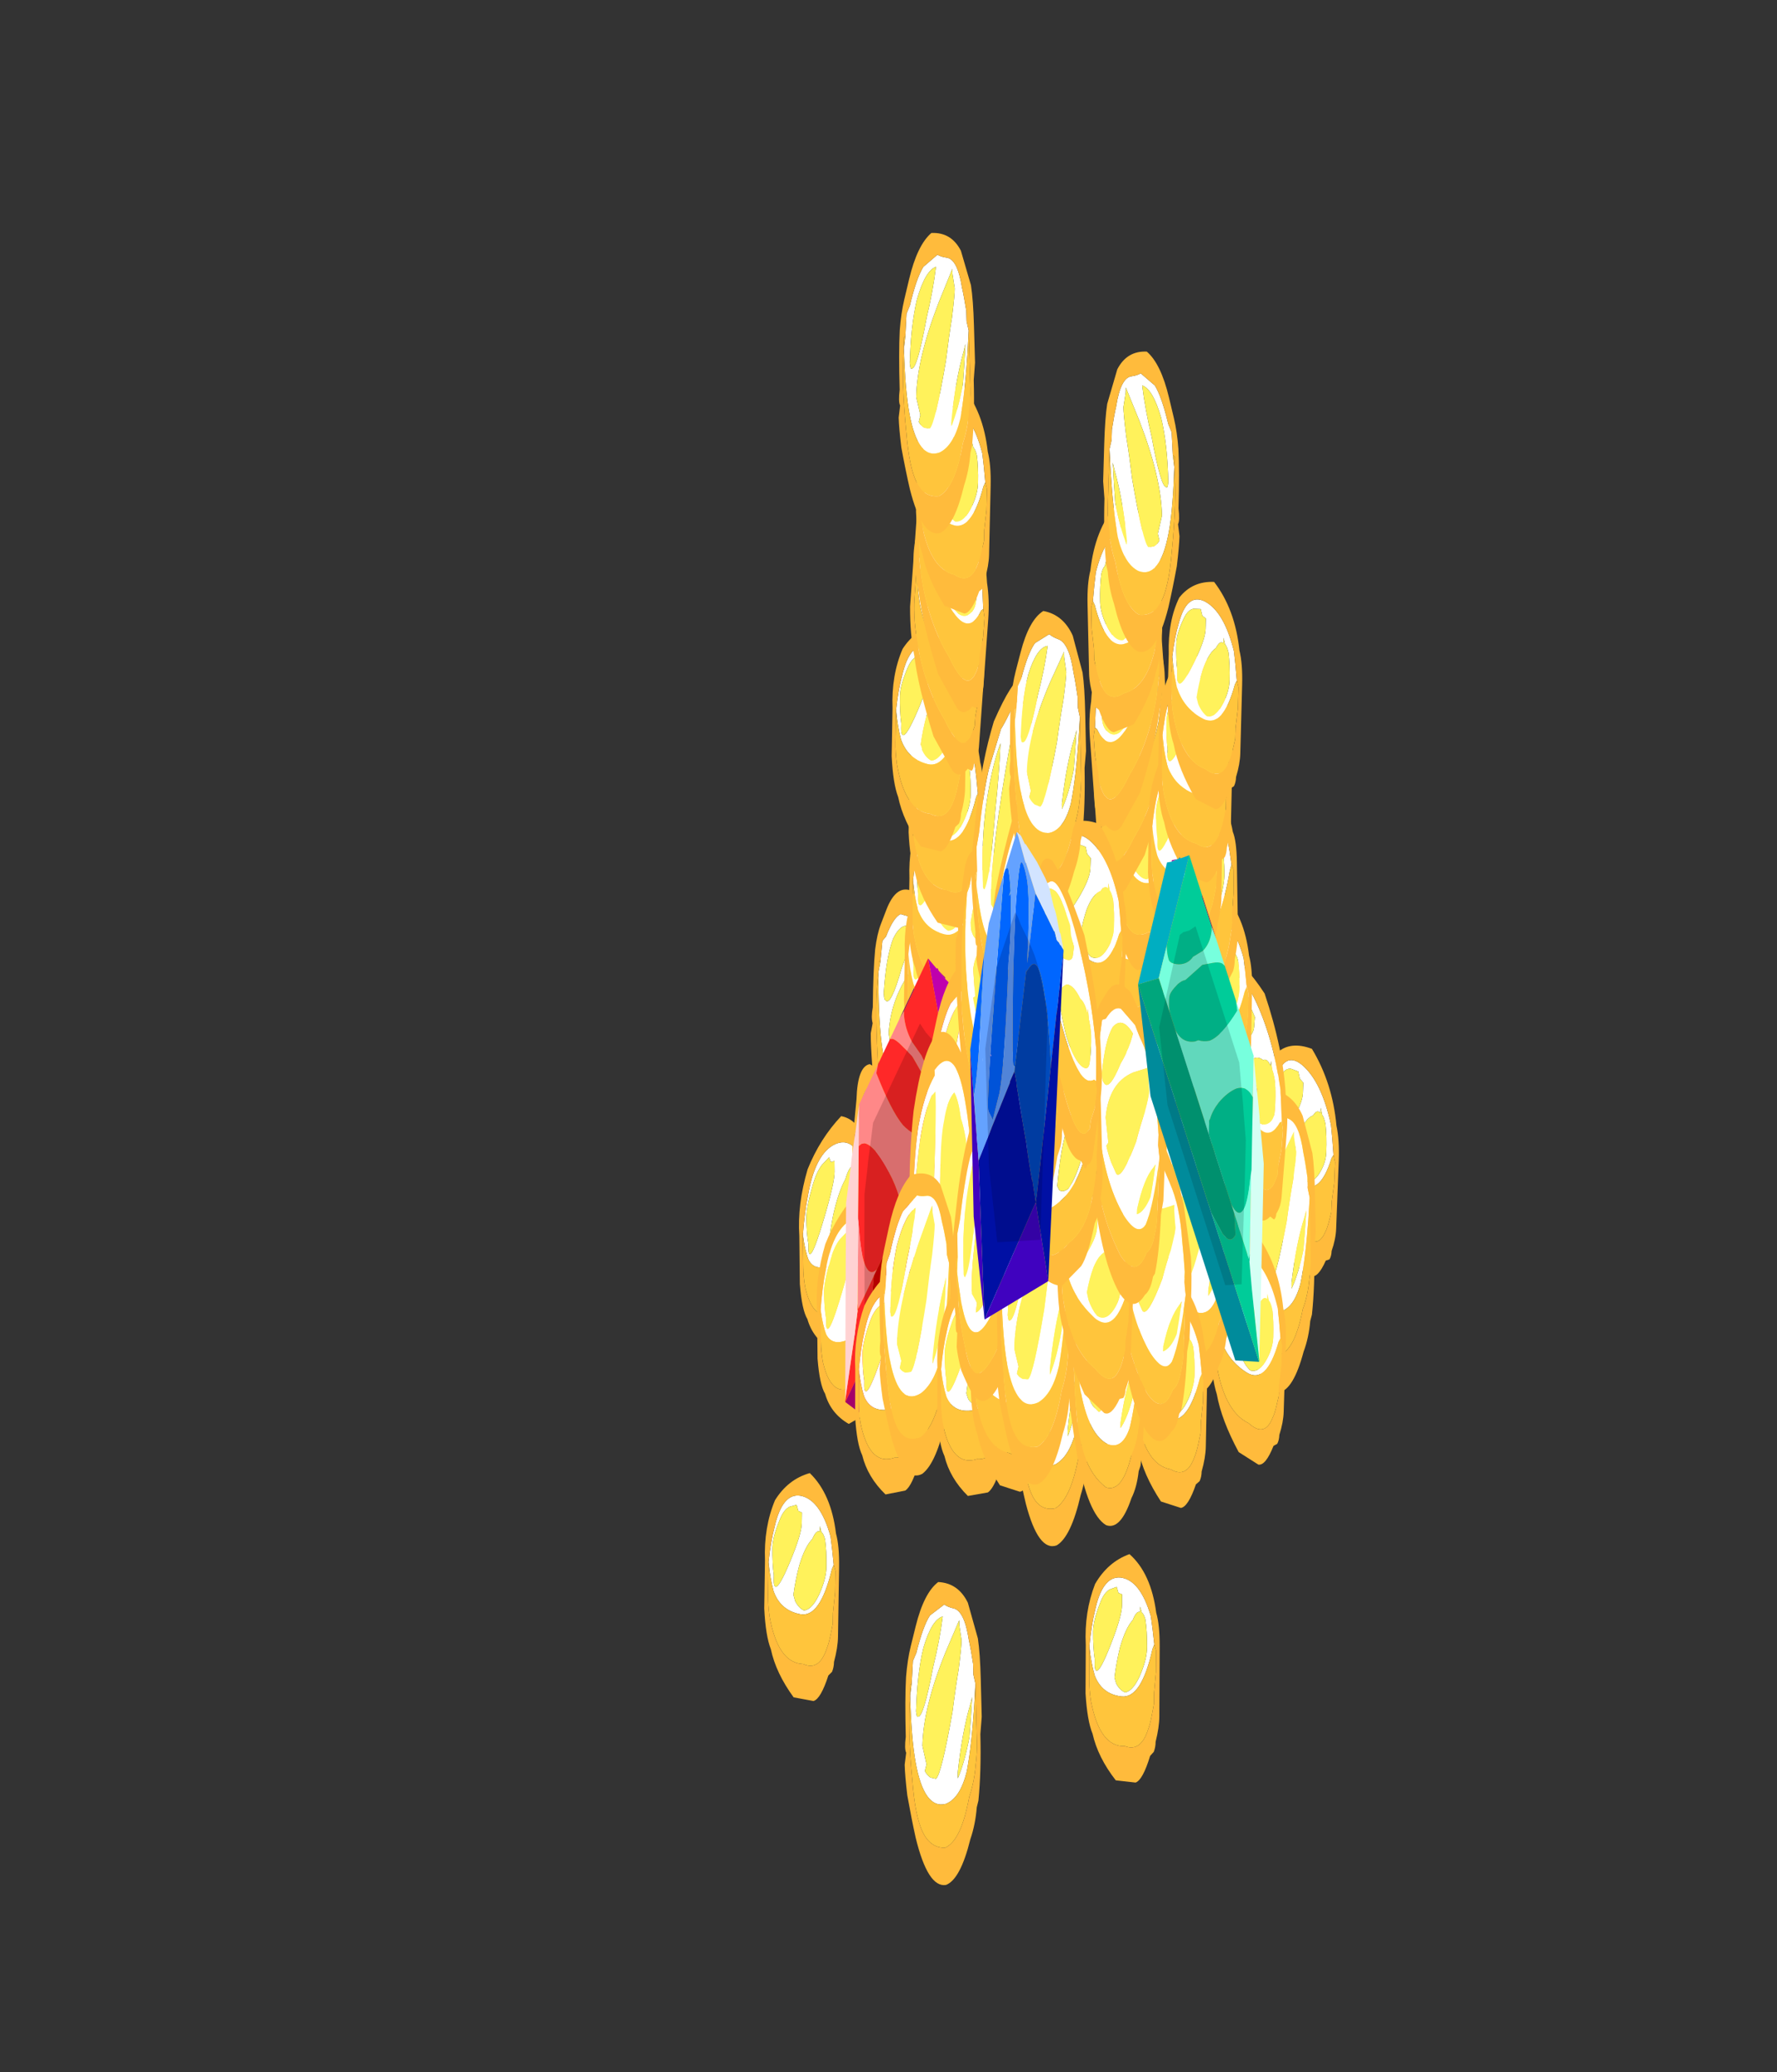 <?xml version="1.0" encoding="UTF-8" standalone="no"?>
<svg xmlns:ffdec="https://www.free-decompiler.com/flash" xmlns:xlink="http://www.w3.org/1999/xlink" ffdec:objectType="frame" height="134.5px" width="115.35px" xmlns="http://www.w3.org/2000/svg">
  <rect width="100%" height="100%" fill="#333333" stroke="none"/>
  <g transform="matrix(1.0, 0.0, 0.0, 1.0, 69.0, 110.95)">
    <use ffdec:characterId="74" height="1.9" transform="matrix(7.0, -0.245, 0.0, 7.0, -31.4, -2.019)" width="7.55" xlink:href="#shape0"/>
    <use ffdec:characterId="75" height="2.15" transform="matrix(2.277, 2.578, -0.26, 6.777, 13.429, -45.96)" width="2.05" xlink:href="#shape1"/>
    <use ffdec:characterId="76" height="2.85" transform="matrix(2.318, -1.324, 0.134, 6.898, 11.217, -38.833)" width="2.15" xlink:href="#shape2"/>
    <use ffdec:characterId="75" height="2.15" transform="matrix(2.136, 5.056, -0.51, 6.357, 10.527, -52.524)" width="2.05" xlink:href="#shape1"/>
    <use ffdec:characterId="76" height="2.85" transform="matrix(2.299, 2.093, -0.211, 6.843, 8.116, -48.108)" width="2.15" xlink:href="#shape2"/>
    <use ffdec:characterId="75" height="2.15" transform="matrix(2.308, -1.653, 0.167, 6.87, 3.693, -57.156)" width="2.05" xlink:href="#shape1"/>
    <use ffdec:characterId="75" height="2.15" transform="matrix(2.324, -0.718, 0.073, 6.92, -17.186, -37.637)" width="2.05" xlink:href="#shape1"/>
    <use ffdec:characterId="75" height="2.15" transform="matrix(2.324, -0.718, 0.073, 6.92, -16.036, -32.787)" width="2.05" xlink:href="#shape1"/>
    <use ffdec:characterId="75" height="2.15" transform="matrix(2.073, 5.69, -0.574, 6.171, -12.829, -45.766)" width="2.05" xlink:href="#shape1"/>
    <use ffdec:characterId="76" height="2.85" transform="matrix(2.317, 0.673, -0.068, 6.897, -12.378, -53.877)" width="2.15" xlink:href="#shape2"/>
    <use ffdec:characterId="75" height="2.15" transform="matrix(2.321, 1.214, -0.122, 6.91, -9.693, -40.145)" width="2.05" xlink:href="#shape1"/>
    <use ffdec:characterId="75" height="2.15" transform="matrix(2.321, 1.214, -0.122, 6.91, -9.693, -44.795)" width="2.05" xlink:href="#shape1"/>
    <use ffdec:characterId="75" height="2.15" transform="matrix(2.321, 1.214, -0.122, 6.91, -10.143, -49.645)" width="2.05" xlink:href="#shape1"/>
    <use ffdec:characterId="75" height="2.15" transform="matrix(2.321, 1.214, -0.122, 6.91, -10.143, -56.045)" width="2.05" xlink:href="#shape1"/>
    <use ffdec:characterId="75" height="2.15" transform="matrix(2.321, 1.214, -0.122, 6.91, -9.843, -60.846)" width="2.05" xlink:href="#shape1"/>
    <use ffdec:characterId="75" height="2.15" transform="matrix(2.321, 1.214, -0.122, 6.91, -9.843, -66.945)" width="2.05" xlink:href="#shape1"/>
    <use ffdec:characterId="75" height="2.15" transform="matrix(2.321, 1.214, -0.123, 6.91, -10.941, -71.895)" width="2.05" xlink:href="#shape1"/>
    <use ffdec:characterId="75" height="2.15" transform="matrix(2.169, 4.592, -0.463, 6.455, -9.252, -80.932)" width="2.05" xlink:href="#shape1"/>
    <use ffdec:characterId="75" height="2.15" transform="matrix(2.169, 4.592, -0.463, 6.455, -8.951, -84.982)" width="2.05" xlink:href="#shape1"/>
    <use ffdec:characterId="75" height="2.15" transform="matrix(2.31, 1.543, -0.156, 6.876, -9.314, -87.722)" width="2.05" xlink:href="#shape1"/>
    <use ffdec:characterId="76" height="2.85" transform="matrix(2.296, -1.976, 0.199, 6.833, -10.953, -93.752)" width="2.15" xlink:href="#shape2"/>
    <use ffdec:characterId="75" height="2.15" transform="matrix(-2.321, 1.214, 0.122, 6.91, 6.593, -32.446)" width="2.05" xlink:href="#shape1"/>
    <use ffdec:characterId="75" height="2.15" transform="matrix(-2.321, 1.214, 0.122, 6.91, 6.593, -37.096)" width="2.05" xlink:href="#shape1"/>
    <use ffdec:characterId="75" height="2.15" transform="matrix(-2.321, 1.214, 0.122, 6.91, 7.043, -41.946)" width="2.05" xlink:href="#shape1"/>
    <use ffdec:characterId="75" height="2.15" transform="matrix(-2.321, 1.214, 0.122, 6.91, 7.043, -48.346)" width="2.05" xlink:href="#shape1"/>
    <use ffdec:characterId="75" height="2.15" transform="matrix(-2.321, 1.214, 0.122, 6.91, 6.743, -53.145)" width="2.05" xlink:href="#shape1"/>
    <use ffdec:characterId="75" height="2.15" transform="matrix(-2.321, 1.214, 0.122, 6.91, 6.743, -59.245)" width="2.05" xlink:href="#shape1"/>
    <use ffdec:characterId="75" height="2.15" transform="matrix(-2.321, 1.214, 0.123, 6.91, 7.841, -64.195)" width="2.05" xlink:href="#shape1"/>
    <use ffdec:characterId="75" height="2.15" transform="matrix(-2.169, 4.592, 0.463, 6.455, 6.152, -73.232)" width="2.05" xlink:href="#shape1"/>
    <use ffdec:characterId="75" height="2.15" transform="matrix(-2.169, 4.592, 0.463, 6.455, 5.851, -77.282)" width="2.05" xlink:href="#shape1"/>
    <use ffdec:characterId="75" height="2.15" transform="matrix(-2.31, 1.543, 0.156, 6.876, 6.214, -80.022)" width="2.05" xlink:href="#shape1"/>
    <use ffdec:characterId="76" height="2.85" transform="matrix(-2.296, -1.976, -0.199, 6.833, 7.853, -86.052)" width="2.15" xlink:href="#shape2"/>
    <use ffdec:characterId="77" height="9.45" transform="matrix(-0.369, 0.781, 0.144, 2.004, -6.783, -52.916)" width="22.85" xlink:href="#shape3"/>
    <use ffdec:characterId="75" height="2.15" transform="matrix(2.321, 1.214, -0.122, 6.91, 6.457, -37.946)" width="2.05" xlink:href="#shape1"/>
    <use ffdec:characterId="75" height="2.15" transform="matrix(2.321, 1.214, -0.122, 6.91, 6.757, -42.745)" width="2.05" xlink:href="#shape1"/>
    <use ffdec:characterId="75" height="2.15" transform="matrix(2.321, 1.214, -0.122, 6.91, 6.757, -48.846)" width="2.05" xlink:href="#shape1"/>
    <use ffdec:characterId="75" height="2.15" transform="matrix(2.321, 1.214, -0.123, 6.91, 7.609, -54.395)" width="2.05" xlink:href="#shape1"/>
    <use ffdec:characterId="75" height="2.15" transform="matrix(2.321, -1.049, 0.105, 6.91, 6.452, -58.019)" width="2.05" xlink:href="#shape1"/>
    <use ffdec:characterId="75" height="2.15" transform="matrix(2.321, 1.006, -0.101, 6.912, 5.665, -64.331)" width="2.05" xlink:href="#shape1"/>
    <use ffdec:characterId="75" height="2.15" transform="matrix(2.31, 1.543, -0.156, 6.876, 6.386, -70.272)" width="2.05" xlink:href="#shape1"/>
    <use ffdec:characterId="75" height="2.15" transform="matrix(2.301, 1.815, -0.183, 6.85, 7.05, -75.355)" width="2.05" xlink:href="#shape1"/>
    <use ffdec:characterId="75" height="2.15" transform="matrix(2.336, 0.898, -0.034, 6.976, 1.515, -11.146)" width="2.05" xlink:href="#shape1"/>
    <use ffdec:characterId="76" height="2.85" transform="matrix(2.318, -1.769, 0.178, 6.899, -10.533, -6.399)" width="2.15" xlink:href="#shape2"/>
    <use ffdec:characterId="75" height="2.15" transform="matrix(2.333, 1.067, -0.108, 6.944, -19.234, -16.609)" width="2.05" xlink:href="#shape1"/>
    <use ffdec:characterId="78" height="3.45" transform="matrix(2.352, 2.144, -0.216, 7.0, 5.214, -47.995)" width="1.9" xlink:href="#shape4"/>
    <use ffdec:characterId="75" height="2.15" transform="matrix(2.334, 0.169, -0.017, 6.948, -13.466, -29.023)" width="2.05" xlink:href="#shape1"/>
    <use ffdec:characterId="76" height="2.85" transform="matrix(2.285, -2.597, 0.262, 6.803, -9.181, -45.44)" width="2.15" xlink:href="#shape2"/>
    <use ffdec:characterId="76" height="2.85" transform="matrix(2.178, 4.613, -0.465, 6.482, -6.267, -59.42)" width="2.15" xlink:href="#shape2"/>
    <use ffdec:characterId="76" height="2.85" transform="matrix(1.987, -6.567, 0.662, 5.912, -6.574, -57.223)" width="2.15" xlink:href="#shape2"/>
    <use ffdec:characterId="75" height="2.15" transform="matrix(2.167, -4.888, 0.493, 6.451, -5.111, -54.519)" width="2.05" xlink:href="#shape1"/>
    <use ffdec:characterId="75" height="2.15" transform="matrix(2.293, 2.594, -0.262, 6.824, -0.384, -60.572)" width="2.05" xlink:href="#shape1"/>
    <use ffdec:characterId="78" height="3.45" transform="matrix(2.337, -2.656, 0.268, 6.955, -10.4, -41.316)" width="1.9" xlink:href="#shape4"/>
    <use ffdec:characterId="76" height="2.85" transform="matrix(2.286, -2.598, 0.262, 6.803, -12.282, -31.939)" width="2.15" xlink:href="#shape2"/>
    <use ffdec:characterId="75" height="2.15" transform="matrix(2.302, 2.099, -0.212, 6.853, 9.906, -33.209)" width="2.05" xlink:href="#shape1"/>
    <use ffdec:characterId="76" height="2.85" transform="matrix(2.333, -0.011, 0.001, 6.942, 6.048, -40.356)" width="2.15" xlink:href="#shape2"/>
    <use ffdec:characterId="76" height="2.85" transform="matrix(2.315, -1.448, 0.146, 6.892, -3.707, -69.769)" width="2.15" xlink:href="#shape2"/>
    <use ffdec:characterId="75" height="2.15" transform="matrix(2.352, 0.224, -0.022, 7.0, -8.125, -29.085)" width="2.05" xlink:href="#shape1"/>
    <use ffdec:characterId="75" height="2.15" transform="matrix(2.338, 1.393, -0.141, 6.959, -5.774, -30.681)" width="2.05" xlink:href="#shape1"/>
    <use ffdec:characterId="76" height="2.85" transform="matrix(2.314, -2.219, 0.224, 6.886, -3.48, -27.93)" width="2.15" xlink:href="#shape2"/>
    <use ffdec:characterId="75" height="2.15" transform="matrix(2.338, 1.393, -0.141, 6.959, 4.676, -29.631)" width="2.05" xlink:href="#shape1"/>
    <use ffdec:characterId="76" height="2.85" transform="matrix(2.352, 0.0, 0.0, 7.0, 0.328, -31.9)" width="2.15" xlink:href="#shape2"/>
    <use ffdec:characterId="76" height="2.85" transform="matrix(2.295, 2.658, -0.268, 6.83, 3.698, -40.406)" width="2.15" xlink:href="#shape2"/>
    <use ffdec:characterId="76" height="2.85" transform="matrix(2.037, -6.273, 0.632, 6.06, -7.817, -32.309)" width="2.15" xlink:href="#shape2"/>
    <use ffdec:characterId="76" height="2.85" transform="matrix(2.313, -2.218, 0.223, 6.886, -4.628, -31.931)" width="2.15" xlink:href="#shape2"/>
    <use ffdec:characterId="75" height="2.15" transform="matrix(2.292, 2.825, -0.284, 6.822, 0.062, -37.511)" width="2.05" xlink:href="#shape1"/>
    <use ffdec:characterId="76" height="2.85" transform="matrix(2.295, 2.656, -0.268, 6.83, 1.998, -49.304)" width="2.15" xlink:href="#shape2"/>
    <use ffdec:characterId="75" height="2.15" transform="matrix(2.327, -1.734, 0.175, 6.925, -2.443, -40.88)" width="2.05" xlink:href="#shape1"/>
    <use ffdec:characterId="75" height="2.15" transform="matrix(2.27, -3.189, 0.322, 6.756, -5.027, -42.313)" width="2.05" xlink:href="#shape1"/>
    <use ffdec:characterId="75" height="2.15" transform="matrix(1.891, 7.491, -0.755, 5.63, -0.875, -59.225)" width="2.05" xlink:href="#shape1"/>
    <use ffdec:characterId="79" height="17.65" transform="matrix(0.23, -1.255, 0.231, 1.249, -7.321, -37.345)" width="20.7" xlink:href="#shape5"/>
    <use ffdec:characterId="80" height="9.45" transform="matrix(0.344, 1.072, -0.197, 1.871, 6.359, -61.173)" width="22.85" xlink:href="#shape6"/>
  </g>
  <defs>
    <g id="shape0" transform="matrix(1.0, 0.0, 0.0, 1.0, 1.15, 0.75)">
      <path d="M2.0 -0.5 Q2.7 -0.85 3.6 -0.65 4.15 -0.65 4.7 -0.5 4.9 -0.5 5.1 -0.4 5.3 -0.35 5.9 0.0 6.5 0.35 6.35 0.45 L6.3 0.55 Q5.85 1.0 5.2 0.95 4.65 0.95 4.1 0.95 3.5 1.1 2.9 1.1 2.35 1.1 2.0 1.15 1.6 1.2 1.4 1.05 L1.3 1.05 Q0.3 1.25 -0.65 0.8 -0.75 0.7 -0.8 0.65 L-0.95 0.6 Q-1.35 0.45 -1.0 0.15 0.2 -0.95 1.85 -0.5 1.9 -0.5 2.0 -0.5" fill="#444444" fill-opacity="0.0" fill-rule="evenodd" stroke="none"/>
    </g>
    <g id="shape1" transform="matrix(1.0, 0.0, 0.0, 1.0, 1.05, 2.0)">
      <path d="M0.5 -1.5 L0.45 -1.55 0.45 -1.5 Q0.35 -1.5 0.25 -1.4 0.05 -1.3 -0.1 -1.1 -0.2 -0.95 -0.25 -0.8 L-0.2 -0.75 Q-0.1 -0.7 0.05 -0.7 0.3 -0.75 0.5 -0.95 0.65 -1.1 0.65 -1.2 0.65 -1.35 0.6 -1.45 0.55 -1.5 0.5 -1.5 M0.85 -1.25 L0.8 -1.2 Q0.5 -0.7 -0.05 -0.65 -0.6 -0.6 -0.8 -0.75 -0.9 -0.85 -0.95 -1.0 -0.9 -1.2 -0.8 -1.35 -0.6 -1.7 -0.1 -1.75 0.45 -1.8 0.75 -1.5 0.8 -1.4 0.85 -1.25 M-0.8 -0.9 L-0.8 -0.85 Q-0.8 -0.8 -0.75 -0.8 -0.65 -0.8 -0.35 -1.1 -0.05 -1.4 -0.05 -1.5 -0.05 -1.55 -0.05 -1.6 L-0.15 -1.6 -0.2 -1.65 -0.4 -1.6 Q-0.55 -1.55 -0.65 -1.45 -0.85 -1.25 -0.85 -1.15 -0.85 -1.0 -0.8 -0.9" fill="#ffffff" fill-rule="evenodd" stroke="none"/>
      <path d="M0.5 -1.5 Q0.55 -1.5 0.6 -1.45 0.65 -1.35 0.65 -1.2 0.65 -1.1 0.5 -0.95 0.3 -0.75 0.05 -0.7 -0.1 -0.7 -0.2 -0.75 L-0.25 -0.8 Q-0.2 -0.95 -0.1 -1.1 0.05 -1.3 0.25 -1.4 0.35 -1.5 0.45 -1.5 L0.45 -1.55 0.5 -1.5 M-0.8 -0.9 Q-0.85 -1.0 -0.85 -1.15 -0.85 -1.25 -0.65 -1.45 -0.55 -1.55 -0.4 -1.6 L-0.2 -1.65 -0.15 -1.6 -0.05 -1.6 Q-0.05 -1.55 -0.05 -1.5 -0.05 -1.4 -0.35 -1.1 -0.65 -0.8 -0.75 -0.8 -0.8 -0.8 -0.8 -0.85 L-0.8 -0.9" fill="#fff25b" fill-rule="evenodd" stroke="none"/>
      <path d="M0.85 -1.25 L0.9 -1.2 Q0.9 -1.1 0.9 -1.05 L0.9 -1.0 0.85 -0.8 0.85 -0.7 0.8 -0.6 Q0.75 -0.5 0.7 -0.45 0.5 -0.2 0.05 -0.2 -0.65 -0.1 -0.9 -0.5 -0.95 -0.6 -0.95 -0.7 L-0.95 -0.85 Q-0.95 -0.95 -0.95 -1.0 -0.9 -0.85 -0.8 -0.75 -0.6 -0.6 -0.05 -0.65 0.5 -0.7 0.8 -1.2 L0.85 -1.25" fill="#ffc53c" fill-rule="evenodd" stroke="none"/>
      <path d="M-0.95 -1.0 Q-0.95 -0.95 -0.95 -0.85 L-0.95 -0.7 Q-0.95 -0.6 -0.9 -0.5 -0.65 -0.1 0.05 -0.2 0.5 -0.2 0.7 -0.45 0.75 -0.5 0.8 -0.6 L0.85 -0.7 0.85 -0.8 0.9 -1.0 0.9 -1.05 Q0.9 -1.1 0.9 -1.2 L0.85 -1.25 Q0.8 -1.4 0.75 -1.5 0.45 -1.8 -0.1 -1.75 -0.6 -1.7 -0.8 -1.35 -0.9 -1.2 -0.95 -1.0 M1.0 -1.25 L1.0 -0.85 Q1.0 -0.75 1.0 -0.65 L1.0 -0.6 Q1.0 -0.5 0.9 -0.35 0.9 -0.3 0.85 -0.25 L0.75 -0.2 Q0.55 0.05 0.35 0.1 L-0.2 0.15 Q-0.7 0.0 -0.85 -0.2 -1.0 -0.3 -1.05 -0.55 L-1.05 -0.65 Q-1.05 -0.7 -1.05 -0.75 -1.05 -0.8 -1.05 -1.0 -1.1 -1.3 -0.8 -1.6 -0.45 -1.85 0.15 -2.0 0.75 -1.9 0.9 -1.55 1.0 -1.45 1.0 -1.25" fill="#ffbb3c" fill-rule="evenodd" stroke="none"/>
    </g>
    <g id="shape2" transform="matrix(1.0, 0.0, 0.0, 1.0, 1.2, 2.25)">
      <path d="M0.4 -1.7 L0.4 -1.75 Q0.2 -1.65 0.0 -1.55 -0.65 -1.2 -0.7 -0.85 L-0.6 -0.65 -0.65 -0.6 Q-0.6 -0.55 -0.5 -0.5 L-0.35 -0.45 Q-0.2 -0.45 0.15 -0.95 0.25 -1.15 0.35 -1.3 0.45 -1.5 0.45 -1.55 L0.4 -1.7 M0.65 -0.9 Q0.4 -0.7 0.25 -0.35 L0.25 -0.3 Q0.45 -0.4 0.6 -0.6 0.65 -0.75 0.7 -0.95 L0.65 -0.9 M0.8 -1.05 L0.75 -0.85 Q0.65 -0.5 0.5 -0.3 0.3 -0.1 -0.1 -0.15 -0.7 -0.25 -0.9 -0.75 -1.0 -1.0 -1.0 -1.4 L-0.95 -1.5 -0.9 -1.7 -0.8 -1.75 Q-0.6 -1.95 -0.4 -2.0 L0.0 -2.0 Q0.1 -1.95 0.25 -1.9 0.55 -1.8 0.65 -1.5 0.7 -1.4 0.75 -1.25 L0.75 -1.15 0.8 -1.05 M-0.05 -1.9 Q-0.35 -1.95 -0.6 -1.75 -0.8 -1.55 -0.85 -1.2 L-0.85 -1.25 Q-0.85 -1.15 -0.8 -1.15 -0.65 -1.1 -0.35 -1.5 -0.15 -1.7 -0.05 -1.9" fill="#ffffff" fill-rule="evenodd" stroke="none"/>
      <path d="M0.65 -0.9 L0.7 -0.95 Q0.65 -0.75 0.6 -0.6 0.45 -0.4 0.25 -0.3 L0.25 -0.35 Q0.4 -0.7 0.65 -0.9 M0.4 -1.7 L0.45 -1.55 Q0.45 -1.5 0.35 -1.3 0.25 -1.15 0.15 -0.95 -0.2 -0.45 -0.35 -0.45 L-0.5 -0.5 Q-0.6 -0.55 -0.65 -0.6 L-0.6 -0.65 -0.7 -0.85 Q-0.65 -1.2 0.0 -1.55 0.2 -1.65 0.4 -1.75 L0.4 -1.7 M-0.05 -1.9 Q-0.15 -1.7 -0.35 -1.5 -0.65 -1.1 -0.8 -1.15 -0.85 -1.15 -0.85 -1.25 L-0.85 -1.2 Q-0.8 -1.55 -0.6 -1.75 -0.35 -1.95 -0.05 -1.9" fill="#fff25b" fill-rule="evenodd" stroke="none"/>
      <path d="M0.8 -1.05 L0.8 -0.95 Q0.8 -0.85 0.8 -0.7 L0.8 -0.5 Q0.8 -0.4 0.75 -0.3 0.7 -0.15 0.55 -0.05 0.3 0.3 -0.15 0.25 -0.55 0.15 -0.75 -0.05 -0.95 -0.25 -1.0 -0.6 -1.05 -0.85 -1.05 -1.05 -1.05 -1.25 -1.0 -1.4 L-1.0 -1.5 -0.95 -1.5 -1.0 -1.4 Q-1.0 -1.0 -0.9 -0.75 -0.7 -0.25 -0.1 -0.15 0.3 -0.1 0.5 -0.3 0.65 -0.5 0.75 -0.85 L0.8 -1.05" fill="#ffc53c" fill-rule="evenodd" stroke="none"/>
      <path d="M-0.95 -1.5 L-1.0 -1.5 -1.0 -1.4 Q-1.05 -1.25 -1.05 -1.05 -1.05 -0.85 -1.0 -0.6 -0.95 -0.25 -0.75 -0.05 -0.55 0.15 -0.15 0.25 0.3 0.3 0.55 -0.05 0.7 -0.15 0.75 -0.3 0.8 -0.4 0.8 -0.5 L0.8 -0.7 Q0.8 -0.85 0.8 -0.95 L0.8 -1.05 0.75 -1.15 0.75 -1.25 Q0.7 -1.4 0.65 -1.5 0.55 -1.8 0.25 -1.9 0.1 -1.95 0.0 -2.0 L-0.4 -2.0 Q-0.6 -1.95 -0.8 -1.75 L-0.9 -1.7 -0.95 -1.5 M0.95 -0.7 L0.9 -0.55 Q0.9 -0.2 0.8 0.05 L0.75 0.1 Q0.7 0.25 0.55 0.35 0.25 0.65 -0.15 0.6 -0.65 0.5 -0.95 -0.05 -1.05 -0.25 -1.15 -0.5 -1.2 -0.7 -1.2 -0.8 L-1.15 -0.9 Q-1.2 -0.95 -1.15 -1.05 -1.15 -1.4 -1.1 -1.6 -1.05 -1.75 -0.95 -1.85 -0.9 -1.9 -0.8 -2.0 -0.55 -2.25 -0.15 -2.25 0.4 -2.1 0.65 -1.85 L0.9 -1.45 Q0.95 -1.3 0.95 -1.05 0.95 -0.9 0.95 -0.7" fill="#ffbb3c" fill-rule="evenodd" stroke="none"/>
    </g>
    <g id="shape3" transform="matrix(1.0, 0.0, 0.0, 1.0, 11.05, 9.45)">
      <path d="M-3.3 -9.45 L-0.2 -9.45 -0.35 -9.45 -0.6 -9.45 -1.45 -9.4 -3.25 -9.4 -3.3 -9.45" fill="#660066" fill-rule="evenodd" stroke="none"/>
      <path d="M11.8 -1.95 L11.8 -1.9 11.8 -1.95 M11.6 -1.9 L11.8 -1.9 11.6 -1.9 M-7.1 -8.55 L-7.05 -8.55 -7.05 -8.6 -7.1 -8.55" fill="#bf00b1" fill-rule="evenodd" stroke="none"/>
      <path d="M7.35 -8.85 L7.4 -8.85 7.55 -8.75 7.25 -8.9 7.3 -8.9 7.35 -8.85 M-8.1 -7.85 L-8.1 -7.9 -6.9 -8.65 -7.05 -8.6 -7.05 -8.55 -7.1 -8.55 -7.15 -8.5 -8.1 -7.85" fill="#990095" fill-rule="evenodd" stroke="none"/>
      <path d="M-11.05 -1.9 L-8.75 -7.45 -8.1 -7.85 -7.15 -8.5 -7.1 -8.55 -7.05 -8.6 -6.9 -8.65 -5.7 -9.45 -7.55 -5.25 -8.2 -3.75 -11.05 -1.9" fill="#bf00ac" fill-rule="evenodd" stroke="none"/>
      <path d="M3.1 -9.45 L6.45 -9.45 6.95 -8.3 6.75 -8.25 Q5.9 -8.1 4.5 -7.2 3.25 -6.35 2.2 -5.4 1.4 -4.65 1.2 -4.25 L1.1 -4.15 1.1 -4.1 1.15 -4.05 Q1.15 -3.9 1.2 -3.8 L1.25 -3.75 -5.05 -3.75 Q-3.9 -3.95 -2.1 -5.05 L-1.65 -5.35 Q-0.85 -5.75 -0.05 -6.25 1.6 -7.35 3.45 -9.3 L3.1 -9.45 M-0.35 -9.45 L1.0 -9.45 0.6 -9.3 Q0.05 -9.05 -0.75 -8.55 L-2.2 -7.65 -4.35 -5.9 -4.5 -5.8 Q-4.9 -5.55 -5.4 -5.15 -6.4 -4.3 -6.4 -4.15 -6.45 -4.05 -6.35 -3.9 -6.3 -3.8 -6.1 -3.75 L-8.2 -3.75 -7.55 -5.25 Q-7.4 -5.05 -7.05 -5.05 -6.8 -5.05 -5.55 -5.75 -4.25 -6.5 -3.65 -7.1 L-2.35 -8.05 Q-1.4 -8.85 -1.4 -9.3 L-1.45 -9.4 -0.6 -9.45 -0.35 -9.45 M8.85 -3.95 L8.8 -3.8 8.8 -3.75 6.05 -3.75 5.5 -3.75 Q6.6 -3.95 7.2 -4.5 7.8 -5.05 7.8 -5.95 L7.85 -6.3 7.85 -6.2 8.85 -3.95" fill="#ff8888" fill-rule="evenodd" stroke="none"/>
      <path d="M-5.7 -9.45 L-3.3 -9.45 -3.25 -9.4 -1.45 -9.4 -1.4 -9.3 Q-1.4 -8.85 -2.35 -8.05 L-3.65 -7.1 Q-4.25 -6.5 -5.55 -5.75 -6.8 -5.05 -7.05 -5.05 -7.4 -5.05 -7.55 -5.25 L-5.7 -9.45 M-0.2 -9.45 L3.1 -9.45 3.45 -9.3 Q1.6 -7.35 -0.05 -6.25 -0.85 -5.75 -1.65 -5.35 L-2.1 -5.05 Q-3.9 -3.95 -5.05 -3.75 L-6.1 -3.75 Q-6.3 -3.8 -6.35 -3.9 -6.45 -4.05 -6.4 -4.15 -6.4 -4.3 -5.4 -5.15 -4.9 -5.55 -4.5 -5.8 L-4.35 -5.9 -2.2 -7.65 -0.75 -8.55 Q0.05 -9.05 0.6 -9.3 L1.0 -9.45 -0.35 -9.45 -0.2 -9.45 M1.25 -3.75 L1.2 -3.8 Q1.15 -3.9 1.15 -4.05 L1.1 -4.1 1.1 -4.15 1.2 -4.25 Q1.4 -4.65 2.2 -5.4 3.25 -6.35 4.5 -7.2 5.9 -8.1 6.75 -8.25 L6.95 -8.3 7.85 -6.3 7.8 -5.95 Q7.8 -5.05 7.2 -4.5 6.6 -3.95 5.5 -3.75 L2.7 -3.75 2.45 -3.75 1.25 -3.75 M2.8 -1.9 L4.6 -2.25 Q5.95 -2.6 6.55 -3.3 L6.05 -3.75 8.8 -3.75 8.8 -3.8 8.85 -3.95 8.95 -3.75 8.9 -3.75 9.7 -3.2 11.8 -1.95 11.8 -1.9 11.6 -1.9 2.8 -1.9" fill="#ff2828" fill-rule="evenodd" stroke="none"/>
      <path d="M2.7 -3.75 L2.45 -3.75 2.7 -3.75" fill="#ff66f3" fill-rule="evenodd" stroke="none"/>
      <path d="M11.8 -1.9 L8.4 0.0 -7.6 0.0 -11.05 -1.9 2.8 -1.9 11.6 -1.9 11.8 -1.9" fill="#a4006a" fill-rule="evenodd" stroke="none"/>
      <path d="M-6.1 -3.75 L-5.05 -3.75 1.25 -3.75 2.45 -3.75 2.7 -3.75 5.5 -3.75 6.05 -3.75 6.55 -3.3 Q5.95 -2.6 4.6 -2.25 L2.8 -1.9 -11.05 -1.9 -8.2 -3.75 -6.1 -3.75" fill="#d50000" fill-rule="evenodd" stroke="none"/>
      <path d="M7.35 -8.85 L7.3 -8.9 7.25 -8.9 7.55 -8.75 8.2 -8.35 Q8.2 -8.3 8.25 -8.3 L8.3 -8.25 9.5 -7.45 10.25 -5.7 11.8 -1.95 9.7 -3.2 8.9 -3.75 8.95 -3.75 8.85 -3.95 7.85 -6.2 7.85 -6.3 6.95 -8.3 6.45 -9.45 7.35 -8.85" fill="#ffd2d2" fill-rule="evenodd" stroke="none"/>
      <path d="M5.75 -7.25 L5.8 -7.2 6.6 -6.6 7.1 -5.35 8.15 -2.5 5.85 -1.15 -5.05 -1.15 -7.4 -2.5 -5.85 -6.6 -5.4 -6.95 -4.55 -7.5 -3.75 -8.1 4.5 -8.1 5.15 -7.65 5.25 -7.6 5.7 -7.3 5.75 -7.25" fill="#330000" fill-opacity="0.188" fill-rule="evenodd" stroke="none"/>
    </g>
    <g id="shape4" transform="matrix(1.0, 0.0, 0.0, 1.0, 1.0, 2.85)">
      <path d="M0.05 -2.0 Q-0.05 -1.9 -0.1 -1.6 -0.1 -1.55 -0.2 -1.1 -0.3 -0.75 -0.3 -0.55 L-0.2 0.0 Q0.1 0.05 0.3 -0.05 L0.3 -0.25 0.35 -0.45 0.5 -0.9 Q0.55 -1.15 0.6 -1.35 L0.65 -1.45 Q0.6 -1.7 0.5 -1.85 0.45 -2.05 0.35 -2.15 0.15 -2.15 0.05 -2.0 M0.75 -0.8 L0.75 -0.85 Q0.7 -0.65 0.65 -0.5 0.4 0.15 -0.15 0.15 -0.65 0.15 -0.8 -0.6 -0.9 -0.95 -0.9 -1.4 -0.9 -1.5 -0.85 -1.6 -0.8 -1.95 -0.65 -2.2 -0.45 -2.45 -0.15 -2.5 L-0.15 -2.55 Q0.45 -2.6 0.65 -1.9 0.75 -1.6 0.75 -1.05 L0.75 -0.8 M-0.7 -1.9 Q-0.85 -1.6 -0.85 -1.35 -0.85 -1.2 -0.8 -1.0 -0.75 -0.8 -0.7 -0.65 -0.45 -0.95 -0.4 -1.2 -0.3 -1.45 -0.25 -1.7 -0.15 -2.15 -0.15 -2.3 L-0.15 -2.35 -0.25 -2.35 Q-0.55 -2.25 -0.7 -1.9" fill="#ffffff" fill-rule="evenodd" stroke="none"/>
      <path d="M0.05 -2.0 Q0.15 -2.15 0.35 -2.15 0.45 -2.05 0.5 -1.85 0.6 -1.7 0.65 -1.45 L0.6 -1.35 Q0.55 -1.15 0.5 -0.9 L0.35 -0.45 0.3 -0.25 0.3 -0.05 Q0.1 0.05 -0.2 0.0 L-0.3 -0.55 Q-0.3 -0.75 -0.2 -1.1 -0.1 -1.55 -0.1 -1.6 -0.05 -1.9 0.05 -2.0 M-0.7 -1.9 Q-0.55 -2.25 -0.25 -2.35 L-0.15 -2.35 -0.15 -2.3 Q-0.15 -2.15 -0.25 -1.7 -0.3 -1.45 -0.4 -1.2 -0.45 -0.95 -0.7 -0.65 -0.75 -0.8 -0.8 -1.0 -0.85 -1.2 -0.85 -1.35 -0.85 -1.6 -0.7 -1.9" fill="#fff25b" fill-rule="evenodd" stroke="none"/>
      <path d="M-0.9 -1.4 Q-0.9 -0.95 -0.8 -0.6 -0.65 0.15 -0.15 0.15 0.4 0.15 0.65 -0.5 0.7 -0.65 0.75 -0.85 L0.75 -0.8 0.65 -0.25 Q0.45 0.35 -0.15 0.35 -0.7 0.3 -0.85 -0.45 -0.9 -0.75 -0.9 -1.3 L-0.9 -1.4" fill="#ffc53c" fill-rule="evenodd" stroke="none"/>
      <path d="M-0.9 -1.4 L-0.9 -1.3 Q-0.9 -0.75 -0.85 -0.45 -0.7 0.3 -0.15 0.35 0.45 0.35 0.65 -0.25 L0.75 -0.8 0.75 -1.05 Q0.75 -1.6 0.65 -1.9 0.45 -2.6 -0.15 -2.55 L-0.15 -2.5 Q-0.45 -2.45 -0.65 -2.2 -0.8 -1.95 -0.85 -1.6 -0.9 -1.5 -0.9 -1.4 M0.9 -1.3 Q0.9 0.65 -0.15 0.6 -0.65 0.55 -0.9 -0.15 -0.95 -0.4 -1.0 -0.65 -1.0 -0.85 -1.0 -0.95 -1.0 -1.9 -0.75 -2.4 -0.45 -2.85 -0.05 -2.85 0.3 -2.8 0.6 -2.4 0.9 -2.0 0.9 -1.3" fill="#ffbb3c" fill-rule="evenodd" stroke="none"/>
    </g>
    <g id="shape5" transform="matrix(1.0, 0.0, 0.0, 1.0, 10.35, 16.2)">
      <path d="M-6.05 -13.9 L-7.05 -11.5 -10.35 -6.55 -9.95 -6.4 -0.1 -2.35 -0.4 1.45 -10.35 -6.55 -9.2 -10.75 -5.35 -15.55 -6.05 -13.9" fill="#4002bf" fill-rule="evenodd" stroke="none"/>
      <path d="M-2.65 -12.5 Q-2.6 -12.65 -2.55 -12.45 -2.5 -12.35 -2.65 -12.5" fill="#ff66f3" fill-rule="evenodd" stroke="none"/>
      <path d="M4.3 -15.25 Q4.7 -14.95 4.7 -14.85 L4.7 -14.8 Q4.7 -14.4 4.45 -13.95 L4.1 -14.05 Q4.25 -13.95 4.4 -13.9 L4.15 -13.55 Q3.9 -13.3 3.65 -13.1 3.1 -12.65 2.3 -12.4 1.5 -11.85 0.6 -11.35 -1.25 -10.3 -2.35 -10.3 L-3.0 -10.4 -3.95 -10.55 -4.0 -10.55 -4.4 -11.4 Q-4.4 -11.55 -4.15 -11.75 -3.45 -12.3 -0.95 -13.35 -0.05 -13.75 1.1 -14.2 L3.95 -15.35 4.3 -15.25 M-0.9 -16.05 L-1.65 -15.65 -3.95 -14.4 Q-5.15 -13.85 -5.9 -13.85 L-6.05 -13.9 -5.35 -15.55 -0.95 -16.05 -0.9 -16.05 M0.5 -8.8 Q0.3 -9.05 0.3 -9.1 0.3 -9.25 0.95 -9.9 1.65 -10.6 2.55 -11.35 3.9 -12.4 4.9 -12.9 5.25 -13.05 5.6 -13.15 6.0 -13.3 6.4 -13.3 6.8 -13.3 6.95 -12.7 7.05 -12.4 7.05 -12.0 7.05 -11.3 6.05 -10.5 5.65 -10.2 4.9 -9.75 L5.25 -9.8 7.85 -10.4 7.9 -10.35 8.65 -8.7 8.75 -8.45 8.85 -8.25 9.5 -6.8 9.55 -6.75 9.6 -6.6 9.65 -6.2 9.7 -6.1 9.9 -5.8 9.95 -5.7 10.0 -5.55 10.05 -5.55 10.3 -5.05 10.35 -4.95 9.95 -4.85 9.9 -4.85 7.85 -4.3 7.7 -4.3 5.6 -3.75 5.7 -3.95 Q6.55 -5.5 6.55 -6.95 6.55 -7.85 6.1 -8.45 5.8 -8.9 5.15 -9.3 L4.55 -9.65 4.65 -9.7 0.5 -8.8 M-2.65 -12.5 Q-2.5 -12.35 -2.55 -12.45 -2.6 -12.65 -2.65 -12.5" fill="#0066ff" fill-rule="evenodd" stroke="none"/>
      <path d="M3.95 -15.35 L1.1 -14.2 Q-0.05 -13.75 -0.95 -13.35 -3.45 -12.3 -4.15 -11.75 -4.4 -11.55 -4.4 -11.4 L-4.0 -10.55 -3.95 -10.55 -3.0 -10.4 -2.35 -10.3 Q-1.25 -10.3 0.6 -11.35 1.5 -11.85 2.3 -12.4 3.1 -12.65 3.65 -13.1 3.9 -13.3 4.15 -13.55 L4.4 -13.9 Q4.25 -13.95 4.1 -14.05 L4.45 -13.95 Q4.7 -14.4 4.7 -14.8 L4.7 -14.85 Q4.7 -14.95 4.3 -15.25 L6.7 -14.65 6.75 -14.65 6.85 -14.6 6.95 -14.25 7.25 -12.7 7.3 -12.55 7.35 -12.5 7.9 -10.35 7.85 -10.4 5.25 -9.8 4.9 -9.75 Q5.65 -10.2 6.05 -10.5 7.05 -11.3 7.05 -12.0 7.05 -12.4 6.95 -12.7 6.8 -13.3 6.4 -13.3 6.0 -13.3 5.6 -13.15 5.25 -13.05 4.9 -12.9 3.9 -12.4 2.55 -11.35 1.65 -10.6 0.95 -9.9 0.3 -9.25 0.3 -9.1 0.3 -9.05 0.5 -8.8 L0.3 -8.75 -0.55 -9.1 -0.65 -9.1 -4.35 -10.5 -4.5 -10.55 -7.05 -11.5 -6.05 -13.9 -5.9 -13.85 Q-5.15 -13.85 -3.95 -14.4 L-1.65 -15.65 -0.9 -16.05 -0.75 -16.05 -0.45 -16.1 0.55 -16.2 3.95 -15.35 M-3.85 -13.45 L-3.85 -13.5 -3.8 -13.5 -3.8 -13.55 -3.85 -13.45" fill="#64a2ff" fill-rule="evenodd" stroke="none"/>
      <path d="M7.9 -10.35 L7.35 -12.5 7.3 -12.55 7.25 -12.7 6.95 -14.25 6.85 -14.6 6.9 -14.55 7.35 -13.9 7.7 -13.1 7.75 -13.1 8.9 -11.0 9.65 -9.4 Q9.85 -8.95 10.0 -8.45 L10.0 -8.25 10.1 -7.45 Q10.25 -7.05 10.25 -6.7 L10.25 -6.0 10.35 -5.8 10.35 -5.1 10.3 -5.05 10.05 -5.55 10.0 -5.55 9.95 -5.7 9.9 -5.8 9.7 -6.1 9.65 -6.2 9.6 -6.6 9.55 -6.75 9.5 -6.8 8.85 -8.25 8.75 -8.45 8.65 -8.7 7.9 -10.35" fill="#d2e4ff" fill-rule="evenodd" stroke="none"/>
      <path d="M0.3 -8.75 L0.5 -8.8 4.65 -9.7 4.55 -9.65 5.15 -9.3 Q5.8 -8.9 6.1 -8.45 6.55 -7.85 6.55 -6.95 6.55 -5.5 5.7 -3.95 L5.6 -3.75 1.5 -2.7 1.25 -2.65 0.25 -2.4 -0.1 -2.35 0.0 -3.45 -0.05 -3.45 -0.05 -3.5 Q-0.05 -4.35 0.1 -5.2 L0.15 -6.5 0.25 -8.1 0.3 -8.2 0.3 -8.75" fill="#004abb" fill-rule="evenodd" stroke="none"/>
      <path d="M-7.05 -11.5 L-4.5 -10.55 -4.35 -10.5 -0.65 -9.1 -0.55 -9.1 0.3 -8.75 0.3 -8.2 0.25 -8.1 0.15 -6.5 0.1 -5.2 Q-0.05 -4.35 -0.05 -3.5 L-0.05 -3.45 0.0 -3.45 -0.1 -2.35 0.25 -2.4 1.25 -2.65 1.5 -2.7 5.6 -3.75 7.7 -4.3 7.85 -4.3 9.9 -4.85 9.95 -4.85 10.35 -4.95 -0.4 1.45 -0.1 -2.35 -9.95 -6.4 -10.35 -6.55 -7.05 -11.5" fill="#0010a4" fill-rule="evenodd" stroke="none"/>
      <path d="M6.35 -8.0 L6.4 -7.4 Q6.45 -7.15 6.45 -6.85 L6.45 -6.35 6.5 -6.2 6.5 -5.65 6.45 -5.6 6.5 -5.55 -0.45 -0.75 -6.55 -6.75 -5.75 -9.9 -3.2 -13.45 -0.4 -13.85 -0.3 -13.85 Q-0.15 -13.85 -0.1 -13.9 L0.55 -13.95 4.4 -12.8 4.5 -12.75 4.55 -12.75 4.8 -12.25 5.0 -11.65 5.7 -10.1 6.15 -8.9 Q6.25 -8.55 6.35 -8.15 L6.35 -8.0 M4.8 -5.1 L4.8 -5.05 4.9 -5.1 4.8 -5.1 M-2.25 -11.95 L-2.25 -11.95" fill="#000033" fill-opacity="0.188" fill-rule="evenodd" stroke="none"/>
    </g>
    <g id="shape6" transform="matrix(1.0, 0.0, 0.0, 1.0, 11.05, 9.45)">
      <path d="M-0.2 -9.45 L-0.35 -9.45 -0.6 -9.45 -1.45 -9.4 -3.25 -9.4 -3.3 -9.45 -0.2 -9.45" fill="#660066" fill-rule="evenodd" stroke="none"/>
      <path d="M11.6 -1.9 L11.8 -1.9 11.8 -1.95 11.8 -1.9 11.6 -1.9 M-7.05 -8.6 L-7.1 -8.55 -7.05 -8.55 -7.05 -8.6" fill="#bf00b1" fill-rule="evenodd" stroke="none"/>
      <path d="M7.55 -8.75 L7.25 -8.9 7.3 -8.9 7.35 -8.85 7.4 -8.85 7.55 -8.75 M-8.1 -7.85 L-8.1 -7.9 -6.9 -8.65 -7.05 -8.6 -7.05 -8.55 -7.1 -8.55 -7.15 -8.5 -8.1 -7.85" fill="#990095" fill-rule="evenodd" stroke="none"/>
      <path d="M-7.55 -5.25 L-8.2 -3.75 -11.05 -1.9 -8.75 -7.45 -8.1 -7.85 -7.15 -8.5 -7.1 -8.55 -7.05 -8.6 -6.9 -8.65 -5.7 -9.45 -7.55 -5.25" fill="#00aec1" fill-rule="evenodd" stroke="none"/>
      <path d="M6.45 -9.45 L6.95 -8.3 6.75 -8.25 Q5.9 -8.1 4.5 -7.2 3.25 -6.35 2.2 -5.4 1.4 -4.65 1.2 -4.25 L1.1 -4.15 1.1 -4.1 1.15 -4.05 Q1.15 -3.9 1.2 -3.8 L1.25 -3.75 -5.05 -3.75 Q-3.9 -3.95 -2.1 -5.05 L-1.65 -5.35 Q-0.85 -5.75 -0.05 -6.25 1.6 -7.35 3.45 -9.3 L3.1 -9.45 6.45 -9.45 M7.85 -6.3 L7.85 -6.2 8.85 -3.95 8.8 -3.8 8.8 -3.75 6.05 -3.75 5.5 -3.75 Q6.6 -3.95 7.2 -4.5 7.8 -5.05 7.8 -5.95 L7.85 -6.3 M-0.35 -9.45 L1.0 -9.45 0.6 -9.3 Q0.05 -9.05 -0.75 -8.55 L-2.2 -7.65 -4.35 -5.9 -4.5 -5.8 Q-4.9 -5.55 -5.4 -5.15 -6.4 -4.3 -6.4 -4.15 -6.45 -4.05 -6.35 -3.9 -6.3 -3.8 -6.1 -3.75 L-8.2 -3.75 -7.55 -5.25 Q-7.4 -5.05 -7.05 -5.05 -6.8 -5.05 -5.55 -5.75 -4.25 -6.5 -3.65 -7.1 L-2.35 -8.05 Q-1.4 -8.85 -1.4 -9.3 L-1.45 -9.4 -0.6 -9.45 -0.35 -9.45" fill="#77ffdd" fill-rule="evenodd" stroke="none"/>
      <path d="M11.8 -1.9 L8.4 0.0 -7.6 0.0 -11.05 -1.9 2.8 -1.9 11.6 -1.9 11.8 -1.9" fill="#008b9b" fill-rule="evenodd" stroke="none"/>
      <path d="M7.35 -8.85 L7.3 -8.9 7.25 -8.9 7.55 -8.75 8.2 -8.35 Q8.2 -8.3 8.25 -8.3 L8.3 -8.25 9.5 -7.45 10.25 -5.7 11.8 -1.95 9.7 -3.2 8.9 -3.75 8.95 -3.75 8.85 -3.95 7.85 -6.2 7.85 -6.3 6.95 -8.3 6.45 -9.45 7.35 -8.85" fill="#d5fff4" fill-rule="evenodd" stroke="none"/>
      <path d="M6.95 -8.3 L7.85 -6.3 7.8 -5.95 Q7.8 -5.05 7.2 -4.5 6.6 -3.95 5.5 -3.75 L2.7 -3.75 2.45 -3.75 1.25 -3.75 1.2 -3.8 Q1.15 -3.9 1.15 -4.05 L1.1 -4.1 1.1 -4.15 1.2 -4.25 Q1.4 -4.65 2.2 -5.4 3.25 -6.35 4.5 -7.2 5.9 -8.1 6.75 -8.25 L6.95 -8.3 M8.85 -3.95 L8.95 -3.75 8.9 -3.75 9.7 -3.2 11.8 -1.95 11.8 -1.9 11.6 -1.9 2.8 -1.9 4.6 -2.25 Q5.95 -2.6 6.55 -3.3 L6.05 -3.75 8.8 -3.75 8.8 -3.8 8.85 -3.95 M-6.1 -3.75 Q-6.3 -3.8 -6.35 -3.9 -6.45 -4.05 -6.4 -4.15 -6.4 -4.3 -5.4 -5.15 -4.9 -5.55 -4.5 -5.8 L-4.35 -5.9 -2.2 -7.65 -0.75 -8.55 Q0.05 -9.05 0.6 -9.3 L1.0 -9.45 -0.35 -9.45 -0.2 -9.45 3.1 -9.45 3.45 -9.3 Q1.6 -7.35 -0.05 -6.25 -0.85 -5.75 -1.65 -5.35 L-2.1 -5.05 Q-3.9 -3.95 -5.05 -3.75 L-6.1 -3.75 M-1.45 -9.4 L-1.4 -9.3 Q-1.4 -8.85 -2.35 -8.05 L-3.65 -7.1 Q-4.25 -6.5 -5.55 -5.75 -6.8 -5.05 -7.05 -5.05 -7.4 -5.05 -7.55 -5.25 L-5.7 -9.45 -3.3 -9.45 -3.25 -9.4 -1.45 -9.4" fill="#00cc99" fill-rule="evenodd" stroke="none"/>
      <path d="M2.7 -3.75 L2.45 -3.75 2.7 -3.75" fill="#ff66f3" fill-rule="evenodd" stroke="none"/>
      <path d="M-6.1 -3.75 L-5.05 -3.75 1.25 -3.75 2.45 -3.75 2.7 -3.75 5.5 -3.75 6.05 -3.75 6.55 -3.3 Q5.95 -2.6 4.6 -2.25 L2.8 -1.9 -11.05 -1.9 -8.2 -3.75 -6.1 -3.75" fill="#00a67c" fill-rule="evenodd" stroke="none"/>
      <path d="M5.75 -7.25 L5.8 -7.2 6.6 -6.6 7.1 -5.35 8.15 -2.5 5.85 -1.15 -5.05 -1.15 -7.4 -2.5 -5.85 -6.6 -5.4 -6.95 -4.55 -7.5 -3.75 -8.1 4.5 -8.1 5.15 -7.65 5.25 -7.6 5.7 -7.3 5.75 -7.25" fill="#003333" fill-opacity="0.188" fill-rule="evenodd" stroke="none"/>
    </g>
  </defs>
</svg>

